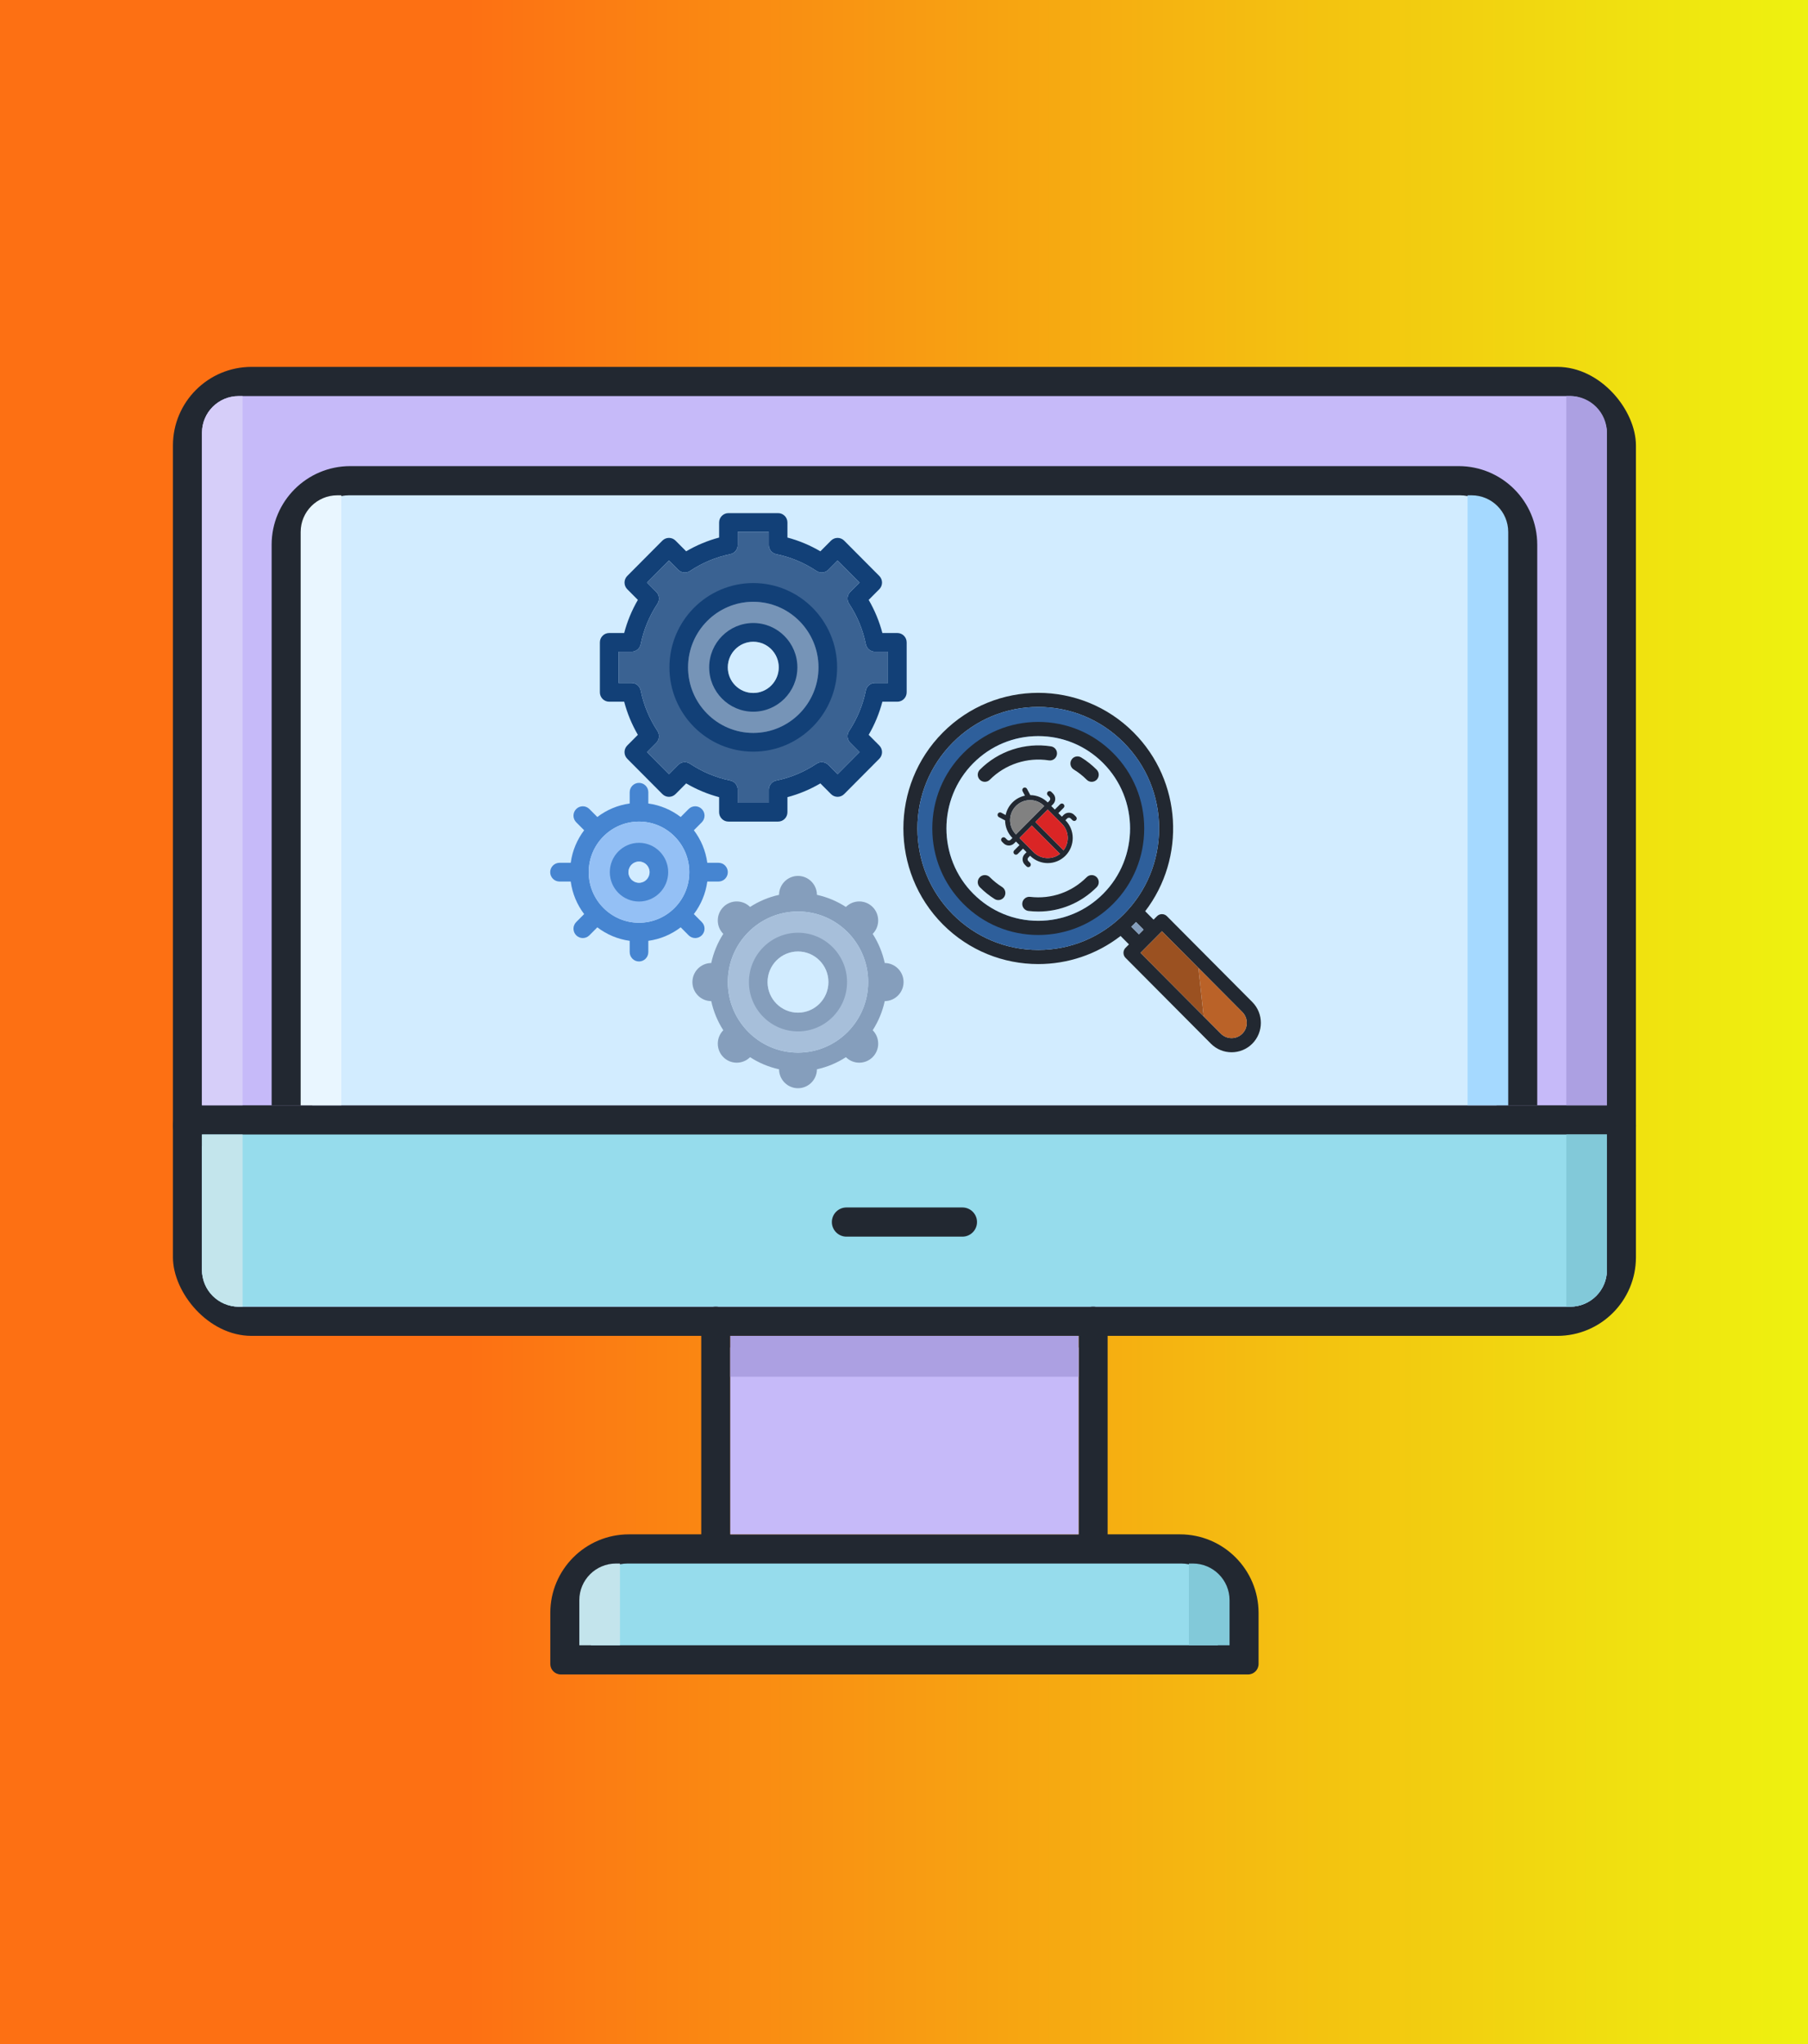 <svg width="345" height="390" viewBox="0 0 345 390" fill="none" xmlns="http://www.w3.org/2000/svg">
<rect x="0" y="0" width="345" height="390" fill="#333333" stroke="none"/>
<rect width="345" height="390" fill="url(#paint0_linear_190_86)"/>
<rect x="33" y="70" width="279.167" height="184.881" rx="15" fill="#222831"/>
<rect x="38.539" y="75.569" width="268.089" height="173.744" rx="7" fill="#C6BAF9"/>
<rect x="33" y="210.888" width="279.167" height="7.796" rx="3.898" fill="#222831"/>
<path d="M38.539 216.457H306.628V242.312C306.628 246.178 303.494 249.312 299.628 249.312H45.539C41.673 249.312 38.539 246.178 38.539 242.312V216.457Z" fill="#96DCEC"/>
<path d="M298.874 216.457H306.628V242.312C306.628 246.178 303.494 249.312 299.628 249.312H298.874V216.457Z" fill="#82C9D9"/>
<path d="M38.539 216.457H46.294V249.312H45.539C41.673 249.312 38.539 246.178 38.539 242.312V216.457Z" fill="#C3E5EC"/>
<path d="M298.874 75.569H299.628C303.494 75.569 306.628 78.703 306.628 82.569V210.888H298.874V75.569Z" fill="#ACA0E2"/>
<path d="M38.539 82.569C38.539 78.703 41.673 75.569 45.539 75.569H46.294V210.888H38.539V82.569Z" fill="#D6CEF9"/>
<path d="M51.833 103.934C51.833 95.649 58.548 88.934 66.833 88.934H278.335C286.619 88.934 293.335 95.649 293.335 103.934V210.888H51.833V103.934Z" fill="#222831"/>
<path d="M59.587 101.502C59.587 97.636 62.721 94.502 66.587 94.502H278.58C282.446 94.502 285.58 97.636 285.58 101.502V210.888H59.587V101.502Z" fill="#D2ECFF"/>
<path d="M280.041 94.502H280.795C284.661 94.502 287.795 97.636 287.795 101.502V210.888H280.041V94.502Z" fill="#A5D9FF"/>
<path d="M57.372 101.502C57.372 97.636 60.506 94.502 64.372 94.502H65.126V210.888H57.372V101.502Z" fill="#E9F6FF"/>
<path d="M158.736 233.163C158.736 234.701 159.983 235.947 161.52 235.947H183.647C185.185 235.947 186.431 234.701 186.431 233.163C186.431 231.625 185.185 230.379 183.647 230.379H161.52C159.983 230.379 158.736 231.625 158.736 233.163Z" fill="#222831"/>
<path d="M105.007 307.748C105.007 299.464 111.723 292.748 120.007 292.748H225.16C233.444 292.748 240.16 299.464 240.16 307.748V317.478C240.16 318.582 239.264 319.478 238.16 319.478H107.007C105.903 319.478 105.007 318.582 105.007 317.478V307.748Z" fill="#222831"/>
<path d="M112.762 305.317C112.762 301.451 115.896 298.317 119.762 298.317H225.405C229.271 298.317 232.405 301.451 232.405 305.317V313.909H112.762V305.317Z" fill="#96DCEC"/>
<path d="M110.546 305.317C110.546 301.451 113.68 298.317 117.546 298.317H118.301V313.909H110.546V305.317Z" fill="#C3E4EC"/>
<path d="M226.866 298.317H227.621C231.487 298.317 234.621 301.451 234.621 305.317V313.909H226.866V298.317Z" fill="#82C9D9"/>
<path d="M136.58 296.646C135.051 296.646 133.811 295.406 133.811 293.877V252.082C133.811 250.552 135.051 249.312 136.58 249.312C138.11 249.312 139.35 250.552 139.35 252.082V293.877C139.35 295.406 138.11 296.646 136.58 296.646Z" fill="#222831"/>
<path d="M208.587 296.646C207.058 296.646 205.818 295.406 205.818 293.877V252.082C205.818 250.552 207.058 249.312 208.587 249.312C210.117 249.312 211.357 250.552 211.357 252.082V293.877C211.357 295.406 210.117 296.646 208.587 296.646Z" fill="#222831"/>
<rect x="139.35" y="257.108" width="66.468" height="35.64" fill="#C6BAF9"/>
<rect x="139.35" y="254.881" width="66.468" height="7.796" fill="#ACA0E2"/>
<path d="M155.885 204.036L155.886 204.017C157.883 203.579 159.748 202.786 161.415 201.707L161.434 201.725C162.846 203.113 165.117 203.103 166.516 201.696C167.199 201.01 167.575 200.097 167.575 199.127C167.575 198.17 167.21 197.269 166.545 196.586L166.527 196.567C167.6 194.891 168.39 193.016 168.825 191.009L168.844 191.008C170.817 190.986 172.417 189.365 172.417 187.375C172.417 185.385 170.818 183.764 168.844 183.741L168.825 183.741C168.389 181.733 167.6 179.858 166.527 178.182L166.545 178.163C167.926 176.744 167.916 174.461 166.516 173.054C165.117 171.647 162.846 171.637 161.434 173.025L161.415 173.043C159.748 171.964 157.883 171.171 155.886 170.733L155.885 170.714C155.863 168.729 154.25 167.122 152.271 167.122C150.292 167.122 148.679 168.73 148.657 170.714L148.656 170.733C146.66 171.171 144.795 171.964 143.128 173.043L143.108 173.025C141.697 171.637 139.426 171.647 138.026 173.054C137.344 173.74 136.968 174.652 136.968 175.623C136.968 176.58 137.333 177.48 137.998 178.163L138.015 178.182C136.942 179.858 136.153 181.733 135.718 183.741L135.699 183.741C133.725 183.764 132.126 185.385 132.126 187.375V187.375C132.126 188.346 132.502 189.258 133.184 189.944C133.857 190.621 134.749 190.998 135.699 191.008L135.717 191.009C136.153 193.016 136.942 194.891 138.015 196.567L137.997 196.587C136.617 198.006 136.627 200.289 138.026 201.696C139.426 203.103 141.697 203.113 143.108 201.725L143.127 201.707C144.795 202.786 146.659 203.579 148.656 204.017L148.657 204.035C148.679 206.02 150.291 207.628 152.271 207.628C154.251 207.628 155.863 206.02 155.885 204.036ZM138.881 187.375C138.881 179.939 144.876 173.912 152.271 173.912C159.667 173.912 165.662 179.939 165.662 187.375C165.662 194.81 159.667 200.837 152.271 200.837C144.876 200.837 138.881 194.81 138.881 187.375Z" fill="#859EBC"/>
<path d="M138.881 187.375C138.881 179.939 144.876 173.912 152.271 173.912C159.667 173.912 165.662 179.939 165.662 187.375C165.662 194.81 159.667 200.837 152.271 200.837C144.876 200.837 138.881 194.81 138.881 187.375Z" fill="#A7BFDA"/>
<path d="M128.907 151.507L130.935 149.469C132.915 150.632 135.021 151.512 137.221 152.096V154.969C137.221 155.956 138.017 156.756 138.999 156.756L148.479 156.756C149.46 156.756 150.256 155.956 150.256 154.969V152.096C152.457 151.512 154.562 150.632 156.543 149.469L158.57 151.507C159.264 152.205 160.39 152.205 161.084 151.507L167.787 144.768C168.482 144.07 168.482 142.938 167.787 142.24L165.76 140.202C166.917 138.211 167.792 136.095 168.373 133.882H171.231C172.213 133.882 173.009 133.082 173.009 132.095L173.009 122.564C173.009 121.577 172.213 120.777 171.231 120.777H168.373C167.792 118.565 166.917 116.448 165.76 114.457L167.787 112.419C168.121 112.084 168.308 111.629 168.308 111.155C168.308 110.681 168.121 110.227 167.787 109.891L161.084 103.152C160.39 102.454 159.264 102.454 158.57 103.152L156.543 105.19C154.562 104.027 152.457 103.147 150.257 102.563V99.69C150.257 98.703 149.461 97.903 148.479 97.903H138.999C138.017 97.903 137.221 98.703 137.221 99.69V102.563C135.021 103.147 132.915 104.027 130.935 105.19L128.907 103.152C128.213 102.454 127.088 102.454 126.394 103.152L119.69 109.891C119.357 110.226 119.17 110.681 119.17 111.155C119.17 111.629 119.357 112.083 119.69 112.419L121.718 114.457C120.561 116.448 119.686 118.565 119.105 120.777H116.246C115.265 120.777 114.469 121.577 114.469 122.564L114.469 132.095C114.469 133.082 115.265 133.882 116.246 133.882H119.105C119.686 136.094 120.561 138.211 121.718 140.202L119.69 142.24C118.996 142.938 118.996 144.07 119.69 144.768L126.394 151.507C127.087 152.205 128.213 152.205 128.907 151.507ZM139.352 148.927C136.609 148.367 134.02 147.286 131.657 145.712C130.952 145.243 130.016 145.338 129.419 145.938L127.651 147.716L123.461 143.504L125.229 141.726C125.827 141.125 125.92 140.184 125.454 139.476C123.889 137.1 122.813 134.497 122.256 131.739C122.088 130.906 121.36 130.308 120.514 130.308H118.024V124.351H120.514C121.36 124.351 122.088 123.752 122.256 122.92C122.813 120.162 123.889 117.559 125.454 115.183C125.92 114.474 125.827 113.533 125.229 112.932L123.461 111.155L127.65 106.943L129.418 108.721C130.016 109.321 130.952 109.416 131.657 108.947C134.02 107.373 136.609 106.292 139.352 105.732C140.181 105.563 140.776 104.83 140.776 103.98V101.477H146.701V103.981C146.701 104.83 147.296 105.563 148.125 105.732C150.868 106.292 153.457 107.374 155.82 108.947C156.525 109.416 157.461 109.321 158.059 108.721L159.827 106.943L164.016 111.155L162.248 112.932C161.65 113.533 161.556 114.475 162.023 115.183C163.588 117.559 164.664 120.162 165.221 122.92C165.389 123.753 166.117 124.351 166.963 124.351H169.454L169.454 130.308H166.963C166.118 130.308 165.39 130.907 165.221 131.74C164.664 134.497 163.589 137.1 162.024 139.476C161.557 140.185 161.651 141.126 162.249 141.727L164.017 143.504L159.827 147.716L158.059 145.939C157.462 145.338 156.525 145.243 155.821 145.713C153.457 147.286 150.868 148.368 148.125 148.927C147.297 149.096 146.702 149.829 146.702 150.679V153.182H140.776V150.678C140.776 149.828 140.181 149.096 139.352 148.927Z" fill="#124077"/>
<path d="M139.352 148.927C136.609 148.367 134.02 147.286 131.657 145.712C130.952 145.243 130.016 145.338 129.419 145.938L127.651 147.716L123.461 143.504L125.229 141.726C125.827 141.125 125.92 140.184 125.454 139.476C123.889 137.1 122.813 134.497 122.256 131.739C122.088 130.906 121.36 130.308 120.514 130.308H118.024V124.351H120.514C121.36 124.351 122.088 123.752 122.256 122.92C122.813 120.162 123.889 117.559 125.454 115.183C125.92 114.474 125.827 113.533 125.229 112.932L123.461 111.155L127.65 106.943L129.418 108.721C130.016 109.321 130.952 109.416 131.657 108.947C134.02 107.373 136.609 106.292 139.352 105.732C140.181 105.563 140.776 104.83 140.776 103.98V101.477H146.701V103.981C146.701 104.83 147.296 105.563 148.125 105.732C150.868 106.292 153.457 107.374 155.82 108.947C156.525 109.416 157.461 109.321 158.059 108.721L159.827 106.943L164.016 111.155L162.248 112.932C161.65 113.533 161.556 114.475 162.023 115.183C163.588 117.559 164.664 120.162 165.221 122.92C165.389 123.753 166.117 124.351 166.963 124.351H169.454L169.454 130.308H166.963C166.118 130.308 165.39 130.907 165.221 131.74C164.664 134.497 163.589 137.1 162.024 139.476C161.557 140.185 161.651 141.126 162.249 141.727L164.017 143.504L159.827 147.716L158.059 145.939C157.462 145.338 156.525 145.243 155.821 145.713C153.457 147.286 150.868 148.368 148.125 148.927C147.297 149.096 146.702 149.829 146.702 150.679V153.182H140.776V150.678C140.776 149.828 140.181 149.096 139.352 148.927Z" fill="#3A6292"/>
<path d="M159.737 127.329C159.737 118.461 152.56 111.246 143.739 111.246C134.918 111.246 127.741 118.461 127.741 127.329C127.741 136.198 134.918 143.413 143.739 143.413C152.56 143.413 159.737 136.198 159.737 127.329ZM131.296 127.329C131.296 120.432 136.878 114.82 143.739 114.82C150.6 114.82 156.182 120.432 156.182 127.329C156.182 134.227 150.6 139.839 143.739 139.839C136.878 139.839 131.296 134.227 131.296 127.329Z" fill="#124077"/>
<path d="M131.296 127.329C131.296 120.432 136.878 114.82 143.739 114.82C150.6 114.82 156.182 120.432 156.182 127.329C156.182 134.227 150.6 139.839 143.739 139.839C136.878 139.839 131.296 134.227 131.296 127.329Z" fill="#7694B7"/>
<path d="M123.712 181.656V179.507C126.012 179.193 128.124 178.281 129.888 176.93L131.403 178.453C132.098 179.151 133.223 179.151 133.917 178.453C134.611 177.755 134.611 176.624 133.917 175.926L132.402 174.403C133.746 172.629 134.653 170.505 134.965 168.194H137.103C138.085 168.194 138.88 167.394 138.88 166.406C138.88 165.419 138.085 164.619 137.103 164.619H134.965C134.653 162.307 133.746 160.184 132.402 158.41L133.917 156.887C134.611 156.189 134.611 155.058 133.917 154.36C133.223 153.662 132.098 153.662 131.403 154.36L129.888 155.883C128.124 154.532 126.012 153.62 123.712 153.306V151.157C123.712 150.17 122.916 149.37 121.935 149.37C120.953 149.37 120.157 150.17 120.157 151.157V153.306C117.857 153.62 115.745 154.532 113.981 155.883L112.466 154.36C111.772 153.662 110.646 153.662 109.952 154.36C109.605 154.709 109.431 155.166 109.431 155.624C109.431 156.081 109.605 156.538 109.952 156.887L111.467 158.41C110.123 160.184 109.216 162.308 108.904 164.62H106.766C105.785 164.62 104.989 165.42 104.989 166.407C104.989 167.394 105.785 168.194 106.766 168.194H108.904C109.216 170.506 110.123 172.629 111.467 174.403L109.952 175.926C109.605 176.275 109.431 176.732 109.431 177.19C109.431 177.647 109.605 178.105 109.952 178.453C110.646 179.151 111.772 179.151 112.466 178.454L113.981 176.931C115.745 178.282 117.857 179.193 120.157 179.507V181.656C120.157 182.644 120.953 183.444 121.935 183.444C122.916 183.444 123.712 182.643 123.712 181.656ZM112.336 166.406C112.336 161.085 116.642 156.756 121.935 156.756C127.227 156.756 131.533 161.085 131.533 166.406C131.533 171.728 127.227 176.057 121.935 176.057C116.642 176.057 112.336 171.728 112.336 166.406Z" fill="#4685D1"/>
<path d="M112.336 166.406C112.336 161.085 116.642 156.756 121.935 156.756C127.227 156.756 131.533 161.085 131.533 166.406C131.533 171.728 127.227 176.057 121.935 176.057C116.642 176.057 112.336 171.728 112.336 166.406Z" fill="#94C0F5"/>
<path d="M152.152 127.33C152.152 122.665 148.378 118.871 143.739 118.871C139.099 118.871 135.325 122.665 135.325 127.33C135.325 131.994 139.099 135.788 143.739 135.788C148.378 135.788 152.152 131.994 152.152 127.33ZM138.88 127.33C138.88 124.636 141.06 122.445 143.739 122.445C146.418 122.445 148.597 124.636 148.597 127.33C148.597 130.023 146.418 132.214 143.739 132.214C141.06 132.214 138.88 130.023 138.88 127.33Z" fill="#124077"/>
<path d="M138.88 127.33C138.88 124.636 141.06 122.445 143.739 122.445C146.418 122.445 148.597 124.636 148.597 127.33C148.597 130.023 146.418 132.214 143.739 132.214C141.06 132.214 138.88 130.023 138.88 127.33Z" fill="#D2ECFF"/>
<path d="M127.504 166.406C127.504 163.319 125.006 160.807 121.935 160.807C118.864 160.807 116.365 163.319 116.365 166.406C116.365 169.494 118.864 172.006 121.935 172.006C125.006 172.006 127.504 169.494 127.504 166.406ZM119.92 166.406C119.92 165.29 120.824 164.381 121.935 164.381C123.046 164.381 123.949 165.29 123.949 166.406C123.949 167.523 123.046 168.432 121.935 168.432C120.824 168.432 119.92 167.523 119.92 166.406Z" fill="#4685D1"/>
<path d="M119.92 166.406C119.92 165.29 120.824 164.381 121.935 164.381C123.046 164.381 123.949 165.29 123.949 166.406C123.949 167.523 123.046 168.432 121.935 168.432C120.824 168.432 119.92 167.523 119.92 166.406Z" fill="#D2ECFF"/>
<path d="M161.633 187.375C161.633 182.185 157.433 177.963 152.271 177.963C147.109 177.963 142.91 182.185 142.91 187.375C142.91 192.564 147.109 196.786 152.271 196.786C157.433 196.786 161.633 192.564 161.633 187.375ZM146.465 187.375C146.465 184.155 149.07 181.537 152.271 181.537C155.473 181.537 158.078 184.155 158.078 187.375C158.078 190.594 155.473 193.212 152.271 193.212C149.07 193.212 146.465 190.594 146.465 187.375Z" fill="#859EBC"/>
<path d="M146.465 187.375C146.465 184.155 149.07 181.537 152.271 181.537C155.473 181.537 158.078 184.155 158.078 187.375C158.078 190.594 155.473 193.212 152.271 193.212C149.07 193.212 146.465 190.594 146.465 187.375Z" fill="#D2ECFF"/>
<path d="M238.961 191.185L222.675 174.811C222.149 174.283 221.297 174.283 220.772 174.811L220.12 175.466L218.522 173.859C226.302 163.715 225.57 149.055 216.326 139.762C206.286 129.668 189.951 129.668 179.912 139.762C169.872 149.855 169.872 166.278 179.912 176.371C184.932 181.417 191.525 183.941 198.119 183.941C203.668 183.941 209.217 182.153 213.828 178.579L215.426 180.185L214.774 180.84C214.522 181.094 214.38 181.438 214.38 181.797C214.38 182.156 214.522 182.5 214.774 182.754L231.061 199.128C232.15 200.223 233.581 200.77 235.011 200.77C236.442 200.77 237.873 200.223 238.962 199.128C241.14 196.938 241.14 193.375 238.961 191.185ZM181.815 174.457C177.46 170.079 175.061 164.258 175.061 158.066C175.061 151.875 177.46 146.053 181.815 141.675C186.17 137.297 191.96 134.886 198.119 134.886C204.277 134.886 210.068 137.297 214.422 141.675C218.777 146.053 221.176 151.875 221.176 158.066C221.176 164.258 218.777 170.079 214.422 174.457C210.067 178.836 204.277 181.247 198.119 181.247C191.96 181.247 186.17 178.836 181.815 174.457ZM215.876 176.812C216.027 176.667 216.177 176.52 216.326 176.371C216.474 176.221 216.62 176.07 216.764 175.919L218.217 177.379L217.329 178.272L215.876 176.812ZM237.058 197.215C235.929 198.349 234.093 198.349 232.964 197.215L229.679 193.912L217.629 181.797L221.723 177.681L228.686 184.681L237.058 193.098C238.187 194.233 238.187 196.08 237.058 197.215Z" fill="#222831"/>
<path d="M215.876 176.812C216.027 176.667 216.177 176.52 216.326 176.371C216.474 176.221 216.62 176.07 216.764 175.919L218.217 177.379L217.329 178.272L215.876 176.812Z" fill="#859EBC"/>
<path d="M181.815 174.457C177.46 170.079 175.061 164.258 175.061 158.066C175.061 151.875 177.46 146.053 181.815 141.675C186.17 137.297 191.96 134.886 198.119 134.886C204.277 134.886 210.068 137.297 214.422 141.675C218.777 146.053 221.176 151.875 221.176 158.066C221.176 164.258 218.777 170.079 214.422 174.457C210.067 178.836 204.277 181.247 198.119 181.247C191.96 181.247 186.17 178.836 181.815 174.457Z" fill="#2E5F9B"/>
<path d="M221.723 177.681L217.629 181.797L229.679 193.912L228.686 184.681L221.723 177.681Z" fill="#9B5121"/>
<path d="M232.964 197.215C234.093 198.349 235.929 198.349 237.058 197.215C238.187 196.08 238.187 194.233 237.058 193.098L228.686 184.681L229.679 193.912L232.964 197.215Z" fill="#BA6228"/>
<path d="M212.415 143.693C208.596 139.854 203.519 137.74 198.119 137.74C192.718 137.74 187.641 139.854 183.822 143.693C180.004 147.532 177.9 152.637 177.9 158.066C177.9 163.496 180.004 168.6 183.822 172.439C187.641 176.279 192.718 178.393 198.119 178.393C203.519 178.393 208.596 176.279 212.415 172.439C216.234 168.6 218.337 163.496 218.337 158.066C218.337 152.637 216.234 147.532 212.415 143.693ZM210.512 170.526C207.202 173.854 202.8 175.687 198.119 175.687C193.437 175.687 189.036 173.854 185.725 170.526C178.892 163.656 178.892 152.477 185.725 145.606C189.036 142.278 193.437 140.446 198.119 140.446C202.8 140.446 207.202 142.278 210.512 145.606C217.346 152.477 217.346 163.656 210.512 170.526Z" fill="#222831"/>
<path d="M210.512 170.526C207.202 173.854 202.8 175.687 198.119 175.687C193.437 175.687 189.036 173.854 185.725 170.526C178.892 163.656 178.892 152.477 185.725 145.606C189.036 142.278 193.437 140.446 198.119 140.446C202.8 140.446 207.202 142.278 210.512 145.606C217.346 152.477 217.346 163.656 210.512 170.526Z" fill="#D2ECFF"/>
<path d="M206.302 144.514C205.667 144.126 204.84 144.328 204.453 144.967C204.067 145.605 204.269 146.438 204.904 146.826C205.793 147.369 206.621 148.024 207.364 148.771C207.627 149.035 207.971 149.167 208.316 149.167C208.66 149.167 209.004 149.035 209.267 148.771C209.793 148.243 209.793 147.386 209.267 146.858C208.372 145.958 207.375 145.169 206.302 144.514Z" fill="#222831"/>
<path d="M187.922 149.167C188.266 149.167 188.61 149.035 188.873 148.771C191.814 145.814 196.027 144.434 200.142 145.078C200.877 145.194 201.565 144.688 201.679 143.95C201.793 143.211 201.291 142.52 200.557 142.405C195.595 141.628 190.516 143.293 186.97 146.858C186.445 147.386 186.445 148.243 186.97 148.771C187.233 149.035 187.577 149.167 187.922 149.167Z" fill="#222831"/>
<path d="M191.21 169.231C190.368 168.703 189.582 168.074 188.873 167.361C188.348 166.833 187.495 166.833 186.97 167.361C186.445 167.89 186.445 168.746 186.97 169.275C187.823 170.132 188.771 170.89 189.787 171.527C190.008 171.666 190.254 171.732 190.497 171.732C190.946 171.732 191.385 171.506 191.641 171.094C192.034 170.461 191.841 169.626 191.21 169.231Z" fill="#222831"/>
<path d="M207.364 167.361C204.513 170.228 200.578 171.598 196.569 171.119C195.831 171.031 195.161 171.561 195.074 172.303C194.986 173.045 195.514 173.718 196.252 173.806C196.885 173.882 197.516 173.919 198.143 173.919C202.305 173.919 206.279 172.278 209.267 169.274C209.793 168.746 209.793 167.889 209.267 167.361C208.742 166.833 207.89 166.833 207.364 167.361Z" fill="#222831"/>
<path d="M190.41 155.255C190.47 155.143 190.571 155.06 190.692 155.023C190.813 154.986 190.943 154.999 191.055 155.059L191.895 155.509C192.085 154.599 192.535 153.765 193.189 153.109C193.868 152.427 194.702 151.992 195.577 151.808L195.128 150.963C195.098 150.908 195.079 150.847 195.073 150.784C195.066 150.721 195.072 150.658 195.09 150.597C195.108 150.537 195.138 150.48 195.178 150.431C195.217 150.382 195.266 150.342 195.322 150.312C195.377 150.282 195.438 150.264 195.501 150.258C195.563 150.251 195.626 150.258 195.686 150.276C195.747 150.295 195.802 150.325 195.851 150.366C195.899 150.406 195.939 150.456 195.968 150.512L196.603 151.706C197.853 151.716 199.048 152.22 199.93 153.109L200.267 152.77C200.356 152.68 200.406 152.558 200.406 152.431C200.406 152.304 200.356 152.182 200.267 152.092L199.93 151.754C199.84 151.664 199.79 151.542 199.79 151.415C199.79 151.288 199.84 151.166 199.93 151.076C200.019 150.986 200.14 150.936 200.267 150.936C200.393 150.936 200.514 150.986 200.604 151.076L200.941 151.415C201.209 151.684 201.36 152.05 201.36 152.431C201.36 152.813 201.209 153.178 200.941 153.448L200.604 153.787L201.278 154.464L202.289 153.448C202.378 153.358 202.5 153.307 202.626 153.307C202.752 153.307 202.874 153.358 202.963 153.448C203.052 153.538 203.103 153.66 203.103 153.787C203.103 153.914 203.052 154.036 202.963 154.125L201.952 155.142L202.626 155.82L202.963 155.481C203.231 155.211 203.595 155.06 203.974 155.06C204.353 155.06 204.717 155.211 204.985 155.481L205.322 155.82C205.411 155.909 205.462 156.031 205.462 156.158C205.462 156.285 205.411 156.407 205.322 156.497C205.233 156.587 205.112 156.638 204.985 156.638C204.859 156.638 204.737 156.587 204.648 156.497L204.311 156.158C204.222 156.069 204.1 156.018 203.974 156.018C203.848 156.018 203.726 156.069 203.637 156.158L203.3 156.497C204.194 157.396 204.696 158.615 204.696 159.885C204.696 161.156 204.194 162.375 203.3 163.274C202.406 164.172 201.194 164.677 199.93 164.677C198.666 164.677 197.453 164.172 196.56 163.274L196.223 163.613C196.133 163.702 196.083 163.824 196.083 163.951C196.083 164.078 196.133 164.2 196.223 164.29L196.56 164.629C196.649 164.719 196.699 164.841 196.699 164.968C196.699 165.095 196.649 165.217 196.56 165.307C196.47 165.397 196.349 165.447 196.223 165.447C196.096 165.447 195.975 165.397 195.886 165.307L195.549 164.968C195.28 164.698 195.13 164.333 195.13 163.951C195.13 163.57 195.28 163.204 195.549 162.935L195.886 162.596L195.212 161.918L194.2 162.935C194.111 163.025 193.99 163.075 193.863 163.075C193.737 163.075 193.616 163.025 193.526 162.935C193.437 162.845 193.387 162.723 193.387 162.596C193.387 162.469 193.437 162.347 193.526 162.257L194.538 161.241L193.863 160.563L193.526 160.902C193.258 161.172 192.895 161.323 192.515 161.323C192.136 161.323 191.772 161.172 191.504 160.902L191.167 160.563C191.078 160.473 191.028 160.351 191.028 160.224C191.028 160.097 191.078 159.975 191.167 159.885C191.257 159.796 191.378 159.745 191.504 159.745C191.631 159.745 191.752 159.796 191.841 159.885L192.178 160.224C192.268 160.314 192.389 160.365 192.515 160.365C192.642 160.365 192.763 160.314 192.852 160.224L193.189 159.885C192.27 158.961 191.805 157.752 191.793 156.541L190.606 155.903C190.495 155.843 190.411 155.741 190.375 155.62C190.338 155.498 190.351 155.367 190.41 155.255ZM194.538 159.885L197.234 162.596C197.89 163.257 198.764 163.654 199.691 163.712C200.618 163.771 201.535 163.487 202.269 162.915L196.897 157.514L194.538 159.885ZM197.571 156.836L202.943 162.237C203.512 161.499 203.794 160.578 203.736 159.646C203.678 158.714 203.283 157.835 202.626 157.175L199.93 154.464L197.571 156.836ZM199.256 153.787C198.877 153.405 198.422 153.108 197.92 152.915C197.419 152.723 196.882 152.639 196.347 152.67C195.41 152.721 194.526 153.119 193.863 153.787C193.199 154.452 192.803 155.342 192.752 156.284C192.722 156.822 192.805 157.361 192.996 157.865C193.188 158.369 193.483 158.827 193.863 159.208L199.256 153.787Z" fill="#222831"/>
<path d="M197.571 156.836L202.943 162.237C203.512 161.499 203.794 160.578 203.736 159.646C203.678 158.714 203.283 157.835 202.626 157.175L199.93 154.464L197.571 156.836Z" fill="#DA2525"/>
<path d="M194.538 159.885L197.234 162.596C197.89 163.257 198.764 163.654 199.691 163.712C200.618 163.771 201.535 163.487 202.269 162.915L196.897 157.514L194.538 159.885Z" fill="#DA2525"/>
<path d="M199.256 153.787C198.877 153.405 198.422 153.108 197.92 152.915C197.419 152.723 196.882 152.639 196.347 152.67C195.41 152.721 194.526 153.119 193.863 153.787C193.199 154.452 192.803 155.342 192.752 156.284C192.722 156.822 192.805 157.361 192.996 157.865C193.188 158.369 193.483 158.827 193.863 159.208L199.256 153.787Z" fill="#818181"/>
<defs>
<linearGradient id="paint0_linear_190_86" x1="89" y1="195" x2="345" y2="195" gradientUnits="userSpaceOnUse">
<stop stop-color="#FD7013"/>
<stop offset="1" stop-color="#EEF20F"/>
</linearGradient>
</defs>
</svg>
